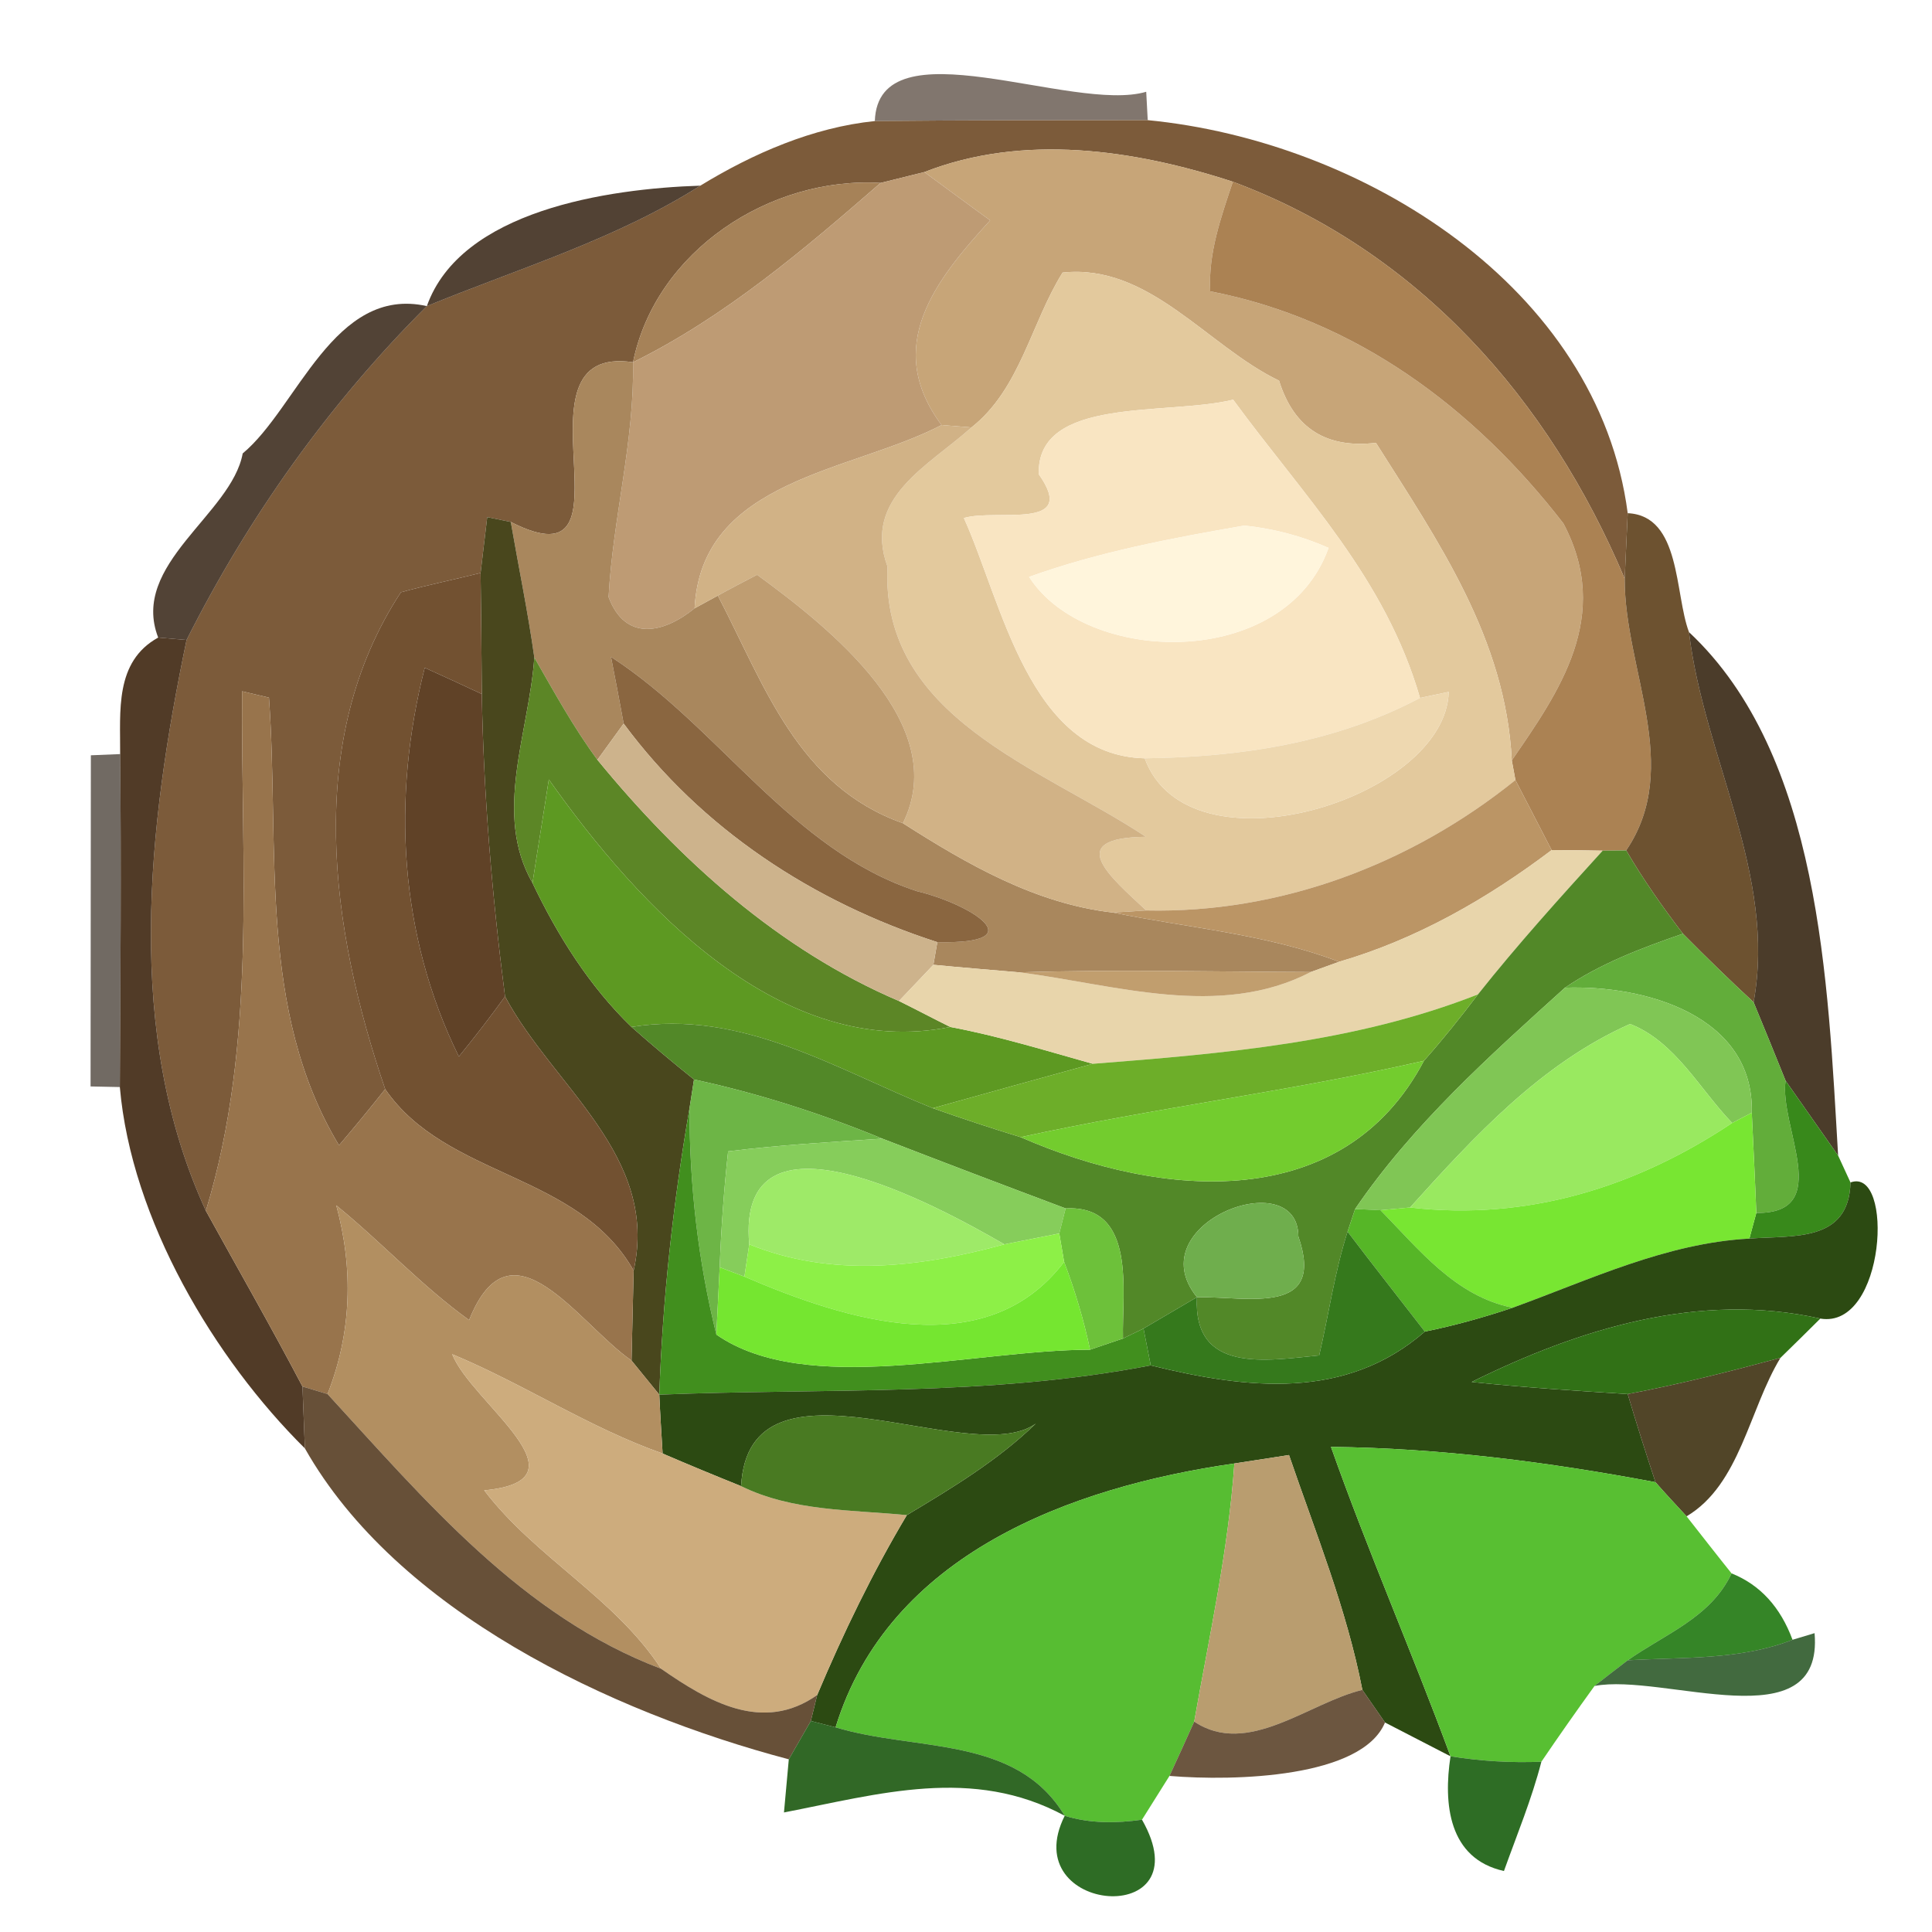 <?xml version="1.0" encoding="UTF-8" ?>
<!DOCTYPE svg PUBLIC "-//W3C//DTD SVG 1.1//EN" "http://www.w3.org/Graphics/SVG/1.1/DTD/svg11.dtd">
<svg width="64pt" height="64pt" viewBox="0 0 64 64" version="1.1" xmlns="http://www.w3.org/2000/svg">
<g id="#3423159e">
<path fill="#342315" opacity="0.62" d=" M 28.98 4.01 C 29.09 0.74 35.54 3.76 37.97 3.04 L 38.02 3.98 C 35.01 3.98 32.00 3.98 28.98 4.01 Z" />
</g>
<g id="#7c5b3afc">
<path fill="#7c5b3a" opacity="1.00" d=" M 23.20 6.15 C 24.95 5.08 26.93 4.22 28.98 4.01 C 32.00 3.98 35.01 3.98 38.02 3.98 C 45.13 4.67 52.94 9.50 53.92 17.00 C 53.89 17.54 53.85 18.62 53.82 19.17 C 51.31 13.22 46.98 8.31 40.84 6.02 C 37.56 4.95 33.89 4.42 30.62 5.70 C 30.26 5.79 29.54 5.97 29.17 6.06 C 25.51 5.84 21.72 8.31 20.97 12.00 C 16.68 11.36 21.38 19.57 16.92 17.29 L 16.14 17.13 C 16.09 17.59 15.97 18.52 15.92 18.98 C 15.04 19.20 14.15 19.38 13.28 19.62 C 10.05 24.54 10.95 30.79 12.76 36.08 C 12.26 36.71 11.75 37.33 11.23 37.94 C 8.53 33.46 9.27 28.11 8.91 23.11 L 8.02 22.90 C 7.98 28.66 8.52 34.52 6.82 40.11 C 4.11 34.22 4.89 27.40 6.18 21.20 C 8.24 17.11 10.90 13.37 14.14 10.14 C 17.19 8.89 20.39 7.93 23.20 6.15 Z" />
</g>
<g id="#c7a578ff">
<path fill="#c7a578" opacity="1.00" d=" M 30.62 5.70 C 33.89 4.42 37.56 4.95 40.84 6.02 C 40.45 7.19 40.02 8.39 40.09 9.65 C 44.90 10.58 48.83 13.51 51.79 17.34 C 53.42 20.42 51.64 22.92 50.08 25.19 C 49.88 21.16 47.66 17.96 45.58 14.67 C 43.96 14.86 42.87 14.21 42.37 12.61 C 39.98 11.46 38.07 8.72 35.20 9.03 C 34.15 10.71 33.80 12.88 32.18 14.16 L 31.19 14.08 C 29.25 11.47 30.98 9.29 32.80 7.30 C 32.25 6.90 31.16 6.10 30.62 5.70 Z" />
</g>
<g id="#392616dd">
<path fill="#392616" opacity="0.87" d=" M 14.14 10.14 C 15.26 6.98 20.11 6.25 23.20 6.15 C 20.39 7.93 17.19 8.89 14.14 10.14 Z" />
</g>
<g id="#a68258ff">
<path fill="#a68258" opacity="1.00" d=" M 20.97 12.00 C 21.72 8.31 25.51 5.84 29.17 6.06 C 26.63 8.27 24.01 10.50 20.97 12.00 Z" />
</g>
<g id="#be9b74ff">
<path fill="#be9b74" opacity="1.00" d=" M 29.17 6.06 C 29.54 5.97 30.26 5.79 30.62 5.70 C 31.16 6.10 32.25 6.90 32.80 7.30 C 30.98 9.29 29.25 11.47 31.19 14.08 C 28.21 15.64 23.23 15.86 23.01 20.15 C 21.99 20.98 20.72 21.27 20.16 19.78 C 20.30 17.17 21.02 14.62 20.97 12.00 C 24.01 10.50 26.63 8.27 29.17 6.06 Z" />
</g>
<g id="#ab8253ff">
<path fill="#ab8253" opacity="1.00" d=" M 40.84 6.02 C 46.98 8.31 51.31 13.22 53.82 19.17 C 53.81 22.18 55.75 25.40 53.87 28.17 L 53.09 28.18 C 52.67 28.17 51.82 28.16 51.40 28.16 C 51.10 27.58 50.50 26.42 50.20 25.84 L 50.08 25.19 C 51.64 22.92 53.42 20.42 51.79 17.34 C 48.83 13.51 44.90 10.58 40.09 9.65 C 40.02 8.39 40.45 7.19 40.84 6.02 Z" />
</g>
<g id="#e3c99dff">
<path fill="#e3c99d" opacity="1.00" d=" M 35.20 9.03 C 38.07 8.72 39.98 11.46 42.37 12.61 C 42.87 14.21 43.96 14.86 45.58 14.67 C 47.66 17.96 49.88 21.16 50.08 25.19 L 50.20 25.84 C 46.75 28.62 42.43 30.26 37.97 30.16 C 36.77 29.04 35.21 27.75 37.96 27.72 C 34.47 25.41 29.16 23.77 29.40 18.77 C 28.57 16.50 30.75 15.44 32.18 14.16 C 33.80 12.88 34.15 10.71 35.20 9.03 M 34.41 15.71 C 35.75 17.60 33.00 16.84 31.93 17.16 C 33.20 19.97 34.09 25.03 37.92 25.12 C 39.37 29.09 47.90 26.46 47.99 22.92 L 47.04 23.12 C 45.89 19.14 43.20 16.45 40.85 13.24 C 38.65 13.78 34.34 13.11 34.41 15.71 Z" />
</g>
<g id="#342313da">
<path fill="#342313" opacity="0.85" d=" M 8.04 15.02 C 9.85 13.52 11.06 9.45 14.14 10.14 C 10.90 13.37 8.24 17.11 6.18 21.20 L 5.24 21.12 C 4.30 18.69 7.67 17.04 8.04 15.02 Z" />
</g>
<g id="#a9875dff">
<path fill="#a9875d" opacity="1.00" d=" M 16.92 17.29 C 21.38 19.57 16.68 11.36 20.97 12.00 C 21.02 14.62 20.30 17.17 20.16 19.78 C 20.72 21.27 21.99 20.98 23.01 20.15 L 23.78 19.73 C 25.33 22.71 26.42 26.03 29.91 27.27 C 32.04 28.63 34.31 29.94 36.87 30.23 C 39.37 30.74 41.95 30.94 44.36 31.86 L 43.42 32.20 C 40.20 32.19 36.98 32.11 33.77 32.21 C 33.05 32.15 31.63 32.03 30.92 31.96 L 31.05 31.21 C 34.31 31.28 32.15 29.95 30.37 29.52 C 26.21 28.16 23.82 24.08 20.24 21.76 C 20.35 22.31 20.56 23.42 20.66 23.97 C 20.44 24.27 20.01 24.87 19.79 25.17 C 19.00 24.10 18.36 22.93 17.70 21.78 C 17.49 20.28 17.18 18.79 16.92 17.29 Z" />
</g>
<g id="#f9e5c2ff">
<path fill="#f9e5c2" opacity="1.00" d=" M 34.41 15.71 C 34.34 13.11 38.65 13.78 40.85 13.24 C 43.20 16.45 45.89 19.14 47.04 23.12 C 44.22 24.61 41.11 25.08 37.92 25.12 C 34.09 25.03 33.20 19.97 31.93 17.16 C 33.00 16.84 35.75 17.60 34.41 15.71 M 41.22 17.41 C 38.80 17.83 36.40 18.28 34.09 19.11 C 35.97 22.05 42.56 22.22 44.01 18.15 C 43.11 17.75 42.18 17.51 41.22 17.41 Z" />
</g>
<g id="#d1b286ff">
<path fill="#d1b286" opacity="1.00" d=" M 23.01 20.15 C 23.23 15.86 28.21 15.64 31.19 14.08 L 32.18 14.16 C 30.75 15.44 28.57 16.50 29.40 18.77 C 29.16 23.77 34.47 25.41 37.96 27.72 C 35.21 27.75 36.77 29.04 37.97 30.16 L 36.87 30.23 C 34.31 29.94 32.04 28.63 29.91 27.27 C 31.54 23.99 27.46 20.78 25.08 19.04 C 24.75 19.21 24.10 19.55 23.78 19.73 L 23.01 20.15 Z" />
</g>
<g id="#49471dff">
<path fill="#49471d" opacity="1.00" d=" M 16.14 17.13 L 16.92 17.29 C 17.18 18.79 17.49 20.28 17.70 21.78 C 17.53 24.26 16.32 26.95 17.64 29.25 C 18.47 30.99 19.53 32.68 20.92 34.02 C 21.60 34.62 22.29 35.20 22.99 35.76 L 22.84 36.72 C 22.30 39.85 21.95 43.02 21.84 46.20 C 21.61 45.92 21.15 45.35 20.92 45.07 C 20.94 44.32 20.97 42.83 20.99 42.09 C 21.84 38.28 18.32 35.99 16.73 33.01 C 16.30 29.68 16.02 26.34 15.96 22.99 C 15.95 21.65 15.94 20.31 15.92 18.98 C 15.97 18.52 16.09 17.59 16.14 17.13 Z" />
</g>
<g id="#fff5dcff">
<path fill="#fff5dc" opacity="1.00" d=" M 41.22 17.41 C 42.18 17.51 43.11 17.75 44.01 18.15 C 42.56 22.22 35.97 22.05 34.09 19.11 C 36.40 18.28 38.80 17.83 41.22 17.41 Z" />
</g>
<g id="#6d5230fb">
<path fill="#6d5230" opacity="1.00" d=" M 53.92 17.00 C 55.69 17.08 55.47 19.67 55.95 20.94 C 56.44 25.07 58.86 28.98 58.09 33.20 C 57.29 32.46 56.51 31.70 55.75 30.93 C 55.07 30.04 54.43 29.13 53.87 28.17 C 55.75 25.40 53.81 22.18 53.82 19.17 C 53.85 18.62 53.89 17.54 53.92 17.00 Z" />
</g>
<g id="#725131ff">
<path fill="#725131" opacity="1.00" d=" M 13.28 19.62 C 14.15 19.38 15.04 19.20 15.92 18.98 C 15.94 20.31 15.95 21.65 15.96 22.99 C 15.49 22.77 14.54 22.33 14.07 22.12 C 12.97 26.43 13.22 30.98 15.20 35.00 C 15.73 34.35 16.24 33.69 16.73 33.01 C 18.32 35.99 21.84 38.28 20.99 42.09 C 19.14 38.83 14.79 39.03 12.76 36.08 C 10.95 30.79 10.05 24.54 13.28 19.62 Z" />
</g>
<g id="#bf9d71ff">
<path fill="#bf9d71" opacity="1.00" d=" M 23.78 19.73 C 24.10 19.55 24.75 19.21 25.08 19.04 C 27.46 20.78 31.54 23.99 29.91 27.27 C 26.42 26.03 25.33 22.71 23.78 19.73 Z" />
</g>
<g id="#49321df3">
<path fill="#49321d" opacity="0.95" d=" M 5.24 21.12 L 6.18 21.20 C 4.89 27.40 4.11 34.22 6.82 40.11 C 7.89 42.05 8.99 43.97 10.02 45.93 C 10.04 46.44 10.08 47.47 10.10 47.98 C 7.11 45.02 4.35 40.41 3.97 36.01 C 3.99 32.33 4.02 28.66 3.98 24.98 C 3.99 23.57 3.79 21.92 5.24 21.12 Z" />
</g>
<g id="#392915e8">
<path fill="#392915" opacity="0.91" d=" M 55.95 20.94 C 60.31 25.02 60.55 32.54 60.89 38.28 C 60.31 37.45 59.73 36.63 59.15 35.80 C 58.80 34.93 58.45 34.07 58.09 33.20 C 58.86 28.98 56.44 25.07 55.95 20.94 Z" />
</g>
<g id="#604227ff">
<path fill="#604227" opacity="1.00" d=" M 14.07 22.12 C 14.54 22.33 15.49 22.77 15.96 22.99 C 16.02 26.34 16.30 29.68 16.73 33.01 C 16.24 33.69 15.73 34.35 15.20 35.00 C 13.22 30.98 12.97 26.43 14.07 22.12 Z" />
</g>
<g id="#5c8626ff">
<path fill="#5c8626" opacity="1.00" d=" M 17.64 29.25 C 16.32 26.95 17.53 24.26 17.70 21.78 C 18.36 22.93 19.00 24.10 19.79 25.17 C 22.51 28.49 25.80 31.46 29.78 33.16 C 30.21 33.37 31.05 33.81 31.48 34.02 C 25.90 35.14 21.17 30.05 18.18 25.82 C 18.05 26.68 17.77 28.39 17.64 29.25 Z" />
</g>
<g id="#8a6640ff">
<path fill="#8a6640" opacity="1.00" d=" M 20.24 21.76 C 23.82 24.08 26.21 28.16 30.37 29.52 C 32.15 29.95 34.31 31.28 31.05 31.21 C 26.93 29.88 23.24 27.46 20.66 23.97 C 20.56 23.42 20.35 22.31 20.24 21.76 Z" />
</g>
<g id="#98744cff">
<path fill="#98744c" opacity="1.00" d=" M 8.02 22.90 L 8.91 23.11 C 9.27 28.11 8.53 33.46 11.23 37.94 C 11.75 37.33 12.26 36.71 12.76 36.08 C 14.79 39.03 19.14 38.83 20.99 42.09 C 20.97 42.83 20.94 44.32 20.92 45.07 C 19.15 43.84 16.93 40.24 15.54 43.73 C 13.97 42.60 12.64 41.15 11.14 39.93 C 11.71 42.03 11.65 44.15 10.85 46.18 L 10.02 45.93 C 8.99 43.97 7.89 42.05 6.82 40.11 C 8.52 34.52 7.98 28.66 8.02 22.90 Z" />
</g>
<g id="#eed8b0ff">
<path fill="#eed8b0" opacity="1.00" d=" M 37.92 25.12 C 41.11 25.08 44.22 24.61 47.04 23.12 L 47.99 22.92 C 47.90 26.46 39.37 29.09 37.92 25.12 Z" />
</g>
<g id="#cdb38cff">
<path fill="#cdb38c" opacity="1.00" d=" M 19.79 25.17 C 20.01 24.87 20.44 24.27 20.66 23.97 C 23.24 27.46 26.93 29.88 31.05 31.21 L 30.92 31.96 C 30.63 32.26 30.07 32.86 29.78 33.16 C 25.80 31.46 22.51 28.49 19.79 25.17 Z" />
</g>
<g id="#21160ca2">
<path fill="#21160c" opacity="0.64" d=" M 3.01 25.02 L 3.98 24.98 C 4.02 28.66 3.99 32.33 3.97 36.01 L 3.00 35.99 C 3.00 33.25 3.01 27.76 3.01 25.02 Z" />
</g>
<g id="#5d9922ff">
<path fill="#5d9922" opacity="1.00" d=" M 18.18 25.82 C 21.17 30.05 25.90 35.14 31.48 34.02 C 33.08 34.32 34.63 34.80 36.20 35.24 C 34.88 35.60 32.22 36.34 30.90 36.71 C 27.67 35.41 24.58 33.43 20.92 34.02 C 19.53 32.68 18.47 30.99 17.64 29.25 C 17.77 28.39 18.05 26.68 18.18 25.82 Z" />
</g>
<g id="#bb9565ff">
<path fill="#bb9565" opacity="1.00" d=" M 37.97 30.16 C 42.43 30.26 46.75 28.62 50.20 25.84 C 50.50 26.42 51.10 27.58 51.40 28.16 C 49.27 29.77 46.93 31.11 44.36 31.86 C 41.95 30.94 39.37 30.74 36.87 30.23 L 37.97 30.16 Z" />
</g>
<g id="#e8d5abff">
<path fill="#e8d5ab" opacity="1.00" d=" M 51.40 28.16 C 51.82 28.16 52.67 28.17 53.09 28.18 C 51.68 29.73 50.27 31.29 48.96 32.94 C 44.89 34.54 40.53 34.90 36.20 35.24 C 34.63 34.80 33.08 34.32 31.48 34.02 C 31.05 33.81 30.21 33.37 29.78 33.16 C 30.07 32.86 30.63 32.26 30.92 31.96 C 31.63 32.03 33.05 32.15 33.77 32.21 C 36.92 32.61 40.39 33.77 43.42 32.20 L 44.36 31.86 C 46.93 31.11 49.27 29.77 51.40 28.16 Z" />
</g>
<g id="#528828ff">
<path fill="#528828" opacity="1.00" d=" M 53.09 28.18 L 53.87 28.17 C 54.43 29.13 55.07 30.04 55.75 30.93 C 54.39 31.40 53.03 31.91 51.84 32.72 C 49.35 34.97 46.79 37.26 44.89 40.05 L 44.64 40.80 C 44.21 42.14 44.02 43.53 43.70 44.90 C 41.95 45.07 39.52 45.51 39.65 42.97 C 41.36 42.95 43.92 43.60 43.01 40.96 C 43.00 38.51 37.68 40.53 39.65 42.97 C 39.21 43.23 38.32 43.75 37.88 44.01 L 37.20 44.34 C 37.16 42.79 37.67 39.91 35.30 40.03 C 33.27 39.27 31.25 38.50 29.23 37.72 C 27.21 36.89 25.13 36.22 22.99 35.76 C 22.29 35.20 21.60 34.62 20.92 34.02 C 24.58 33.43 27.67 35.41 30.90 36.71 C 31.86 37.05 32.83 37.37 33.81 37.67 C 38.52 39.73 44.50 40.21 47.17 35.14 C 47.80 34.43 48.39 33.69 48.96 32.94 C 50.27 31.29 51.68 29.73 53.09 28.18 Z" />
</g>
<g id="#62ad3aff">
<path fill="#62ad3a" opacity="1.00" d=" M 51.84 32.72 C 53.03 31.91 54.39 31.40 55.75 30.93 C 56.51 31.70 57.29 32.46 58.09 33.20 C 58.45 34.07 58.80 34.93 59.15 35.80 C 58.93 37.32 60.78 40.21 58.18 40.18 C 58.15 39.35 58.07 37.69 58.03 36.86 C 58.11 33.64 54.48 32.62 51.84 32.72 Z" />
</g>
<g id="#c19e6eff">
<path fill="#c19e6e" opacity="1.00" d=" M 33.77 32.21 C 36.98 32.11 40.20 32.19 43.42 32.20 C 40.39 33.77 36.92 32.61 33.77 32.21 Z" />
</g>
<g id="#6dae29ff">
<path fill="#6dae29" opacity="1.00" d=" M 36.20 35.24 C 40.53 34.90 44.89 34.54 48.96 32.94 C 48.39 33.69 47.80 34.43 47.17 35.14 C 42.75 36.15 38.24 36.70 33.81 37.67 C 32.83 37.37 31.86 37.05 30.90 36.71 C 32.22 36.34 34.88 35.60 36.20 35.24 Z" />
</g>
<g id="#80c655ff">
<path fill="#80c655" opacity="1.00" d=" M 44.89 40.05 C 46.79 37.26 49.35 34.97 51.84 32.72 C 54.48 32.62 58.11 33.64 58.03 36.86 L 57.38 37.20 C 56.30 36.08 55.50 34.51 54.00 33.92 C 51.05 35.23 48.84 37.64 46.71 40.00 L 45.73 40.09 L 44.89 40.05 Z" />
</g>
<g id="#99e960ff">
<path fill="#99e960" opacity="1.00" d=" M 46.71 40.00 C 48.84 37.64 51.05 35.23 54.00 33.92 C 55.50 34.51 56.30 36.08 57.38 37.20 C 54.20 39.32 50.61 40.45 46.71 40.00 Z" />
</g>
<g id="#73cc2eff">
<path fill="#73cc2e" opacity="1.00" d=" M 33.81 37.67 C 38.24 36.70 42.75 36.15 47.17 35.14 C 44.50 40.21 38.52 39.73 33.81 37.67 Z" />
</g>
<g id="#6db546ff">
<path fill="#6db546" opacity="1.00" d=" M 22.99 35.76 C 25.13 36.22 27.21 36.89 29.23 37.72 C 27.52 37.83 25.81 37.93 24.12 38.14 C 23.98 39.42 23.89 40.70 23.84 41.98 C 23.81 42.54 23.76 43.66 23.73 44.21 C 23.13 41.78 22.84 39.29 22.84 36.72 L 22.99 35.76 Z" />
</g>
<g id="#38891bff">
<path fill="#38891b" opacity="1.00" d=" M 59.15 35.80 C 59.73 36.63 60.31 37.45 60.89 38.28 L 61.30 39.17 C 61.25 41.16 59.41 40.92 57.95 41.03 L 58.18 40.18 C 60.78 40.21 58.93 37.32 59.15 35.80 Z" />
</g>
<g id="#418f1eff">
<path fill="#418f1e" opacity="1.00" d=" M 21.84 46.20 C 21.95 43.02 22.30 39.85 22.84 36.72 C 22.84 39.29 23.13 41.78 23.73 44.21 C 26.71 46.28 32.23 44.72 36.11 44.71 C 36.38 44.62 36.93 44.43 37.20 44.34 L 37.88 44.01 L 38.12 45.23 C 32.75 46.27 27.27 45.98 21.84 46.20 Z" />
</g>
<g id="#78e632ff">
<path fill="#78e632" opacity="1.00" d=" M 57.38 37.20 L 58.03 36.86 C 58.07 37.69 58.15 39.35 58.18 40.18 L 57.95 41.03 C 55.19 41.18 52.67 42.39 50.11 43.32 C 48.21 42.94 47.01 41.39 45.73 40.09 L 46.71 40.00 C 50.61 40.45 54.20 39.32 57.38 37.20 Z" />
</g>
<g id="#86cd5bff">
<path fill="#86cd5b" opacity="1.00" d=" M 24.12 38.14 C 25.81 37.93 27.52 37.83 29.23 37.72 C 31.25 38.50 33.27 39.27 35.30 40.03 L 35.09 40.86 C 34.63 40.95 33.73 41.13 33.27 41.22 C 30.99 39.90 24.38 36.32 24.82 41.22 L 24.66 42.29 L 23.84 41.98 C 23.89 40.70 23.98 39.42 24.12 38.14 Z" />
</g>
<g id="#9eea68ff">
<path fill="#9eea68" opacity="1.00" d=" M 24.82 41.22 C 24.38 36.32 30.99 39.90 33.27 41.22 C 30.46 41.99 27.55 42.33 24.82 41.22 Z" />
</g>
<g id="#2c4a12fd">
<path fill="#2c4a12" opacity="1.00" d=" M 61.30 39.17 C 62.75 38.64 62.47 44.04 60.30 43.68 C 56.28 42.78 52.31 44.02 48.75 45.78 C 50.47 45.96 52.19 46.07 53.92 46.18 C 54.21 47.16 54.52 48.13 54.84 49.10 C 51.29 48.43 47.70 47.97 44.09 47.93 C 45.31 51.38 46.78 54.74 48.05 58.18 C 47.51 57.90 46.42 57.34 45.88 57.06 C 45.69 56.79 45.32 56.25 45.13 55.98 C 44.61 53.30 43.58 50.77 42.70 48.20 C 42.25 48.27 41.34 48.41 40.89 48.48 C 35.46 49.26 29.44 51.49 27.68 57.22 L 26.86 57.01 L 27.07 56.15 C 27.93 54.11 28.90 52.10 30.04 50.19 C 31.54 49.29 33.05 48.38 34.31 47.16 C 32.15 48.72 24.81 44.46 24.55 49.23 C 23.68 48.88 22.81 48.52 21.95 48.15 C 21.92 47.66 21.86 46.69 21.84 46.20 C 27.27 45.98 32.75 46.27 38.12 45.23 C 41.33 46.02 44.58 46.39 47.20 44.11 C 48.19 43.91 49.15 43.64 50.11 43.32 C 52.67 42.39 55.19 41.18 57.95 41.03 C 59.41 40.92 61.25 41.16 61.30 39.17 Z" />
</g>
<g id="#b28f61ff">
<path fill="#b28f61" opacity="1.00" d=" M 11.14 39.93 C 12.64 41.15 13.97 42.60 15.54 43.73 C 16.93 40.24 19.15 43.84 20.92 45.07 C 21.15 45.35 21.61 45.92 21.84 46.20 C 21.86 46.69 21.92 47.66 21.95 48.15 C 19.51 47.29 17.36 45.85 14.98 44.86 C 15.61 46.47 19.64 49.03 16.04 49.37 C 17.74 51.60 20.36 52.92 21.90 55.28 C 17.30 53.54 14.09 49.71 10.85 46.18 C 11.65 44.15 11.71 42.03 11.14 39.93 Z" />
</g>
<g id="#6dc13aff">
<path fill="#6dc13a" opacity="1.00" d=" M 35.30 40.03 C 37.67 39.91 37.16 42.79 37.20 44.34 C 36.93 44.43 36.38 44.62 36.11 44.71 C 35.90 43.72 35.61 42.75 35.25 41.80 L 35.09 40.86 L 35.30 40.03 Z" />
</g>
<g id="#6fae4dff">
<path fill="#6fae4d" opacity="1.00" d=" M 39.65 42.97 C 37.68 40.53 43.00 38.51 43.01 40.96 C 43.92 43.60 41.36 42.95 39.65 42.97 Z" />
</g>
<g id="#56b627ff">
<path fill="#56b627" opacity="1.00" d=" M 44.89 40.05 L 45.73 40.09 C 47.01 41.39 48.21 42.94 50.11 43.32 C 49.15 43.64 48.19 43.91 47.20 44.11 C 46.35 43.01 45.48 41.91 44.64 40.80 L 44.89 40.05 Z" />
</g>
<g id="#8df047ff">
<path fill="#8df047" opacity="1.00" d=" M 24.82 41.22 C 27.55 42.33 30.46 41.99 33.27 41.22 C 33.73 41.13 34.63 40.95 35.09 40.86 L 35.25 41.80 C 32.66 45.22 28.01 43.73 24.66 42.29 L 24.82 41.22 Z" />
</g>
<g id="#35791cff">
<path fill="#35791c" opacity="1.00" d=" M 43.70 44.90 C 44.02 43.53 44.21 42.14 44.64 40.80 C 45.48 41.91 46.35 43.01 47.20 44.11 C 44.58 46.39 41.33 46.02 38.12 45.23 L 37.88 44.01 C 38.32 43.75 39.21 43.23 39.65 42.97 C 39.52 45.51 41.95 45.07 43.70 44.90 Z" />
</g>
<g id="#75e630ff">
<path fill="#75e630" opacity="1.00" d=" M 23.84 41.98 L 24.66 42.29 C 28.01 43.73 32.66 45.22 35.25 41.80 C 35.61 42.75 35.90 43.72 36.11 44.71 C 32.23 44.72 26.71 46.28 23.73 44.21 C 23.76 43.66 23.81 42.54 23.84 41.98 Z" />
</g>
<g id="#317116fb">
<path fill="#317116" opacity="1.00" d=" M 48.75 45.78 C 52.31 44.02 56.28 42.78 60.30 43.68 C 59.97 44.01 59.31 44.66 58.98 44.98 C 57.31 45.43 55.62 45.86 53.92 46.18 C 52.19 46.07 50.47 45.96 48.75 45.78 Z" />
</g>
<g id="#cdac7dff">
<path fill="#cdac7d" opacity="1.00" d=" M 14.98 44.86 C 17.36 45.85 19.51 47.29 21.95 48.15 C 22.81 48.52 23.68 48.88 24.55 49.23 C 26.26 50.07 28.20 50.01 30.04 50.19 C 28.90 52.10 27.93 54.11 27.07 56.15 C 25.27 57.42 23.47 56.37 21.90 55.28 C 20.36 52.92 17.74 51.60 16.04 49.37 C 19.64 49.03 15.61 46.47 14.98 44.86 Z" />
</g>
<g id="#4a3e20f5">
<path fill="#4a3e20" opacity="0.96" d=" M 53.92 46.18 C 55.62 45.86 57.31 45.43 58.98 44.98 C 57.94 46.69 57.64 49.18 55.87 50.23 C 55.61 49.95 55.09 49.39 54.84 49.10 C 54.52 48.13 54.21 47.16 53.92 46.18 Z" />
</g>
<g id="#5a4128ea">
<path fill="#5a4128" opacity="0.92" d=" M 10.02 45.93 L 10.85 46.18 C 14.09 49.71 17.30 53.54 21.90 55.28 C 23.47 56.37 25.27 57.42 27.07 56.15 L 26.86 57.01 C 26.68 57.33 26.31 57.96 26.13 58.28 C 20.20 56.71 13.15 53.37 10.10 47.98 C 10.08 47.47 10.04 46.44 10.02 45.93 Z" />
</g>
<g id="#497a22ff">
<path fill="#497a22" opacity="1.00" d=" M 24.55 49.23 C 24.81 44.46 32.15 48.72 34.31 47.16 C 33.05 48.38 31.54 49.29 30.04 50.19 C 28.20 50.01 26.26 50.07 24.55 49.23 Z" />
</g>
<g id="#57bd32ff">
<path fill="#57bd32" opacity="1.00" d=" M 27.68 57.22 C 29.44 51.49 35.46 49.26 40.89 48.48 C 40.69 51.36 40.06 54.19 39.56 57.03 C 39.36 57.48 38.95 58.38 38.74 58.83 C 38.51 59.19 38.06 59.92 37.83 60.28 C 36.98 60.40 36.11 60.41 35.27 60.15 C 33.66 57.47 30.34 58.03 27.68 57.22 Z" />
</g>
<g id="#b99d6fff">
<path fill="#b99d6f" opacity="1.00" d=" M 40.89 48.48 C 41.34 48.41 42.25 48.27 42.70 48.20 C 43.58 50.77 44.61 53.30 45.13 55.98 C 43.36 56.40 41.33 58.22 39.56 57.03 C 40.06 54.19 40.69 51.36 40.89 48.48 Z" />
</g>
<g id="#58bf32ff">
<path fill="#58bf32" opacity="1.00" d=" M 44.09 47.93 C 47.70 47.97 51.29 48.43 54.84 49.10 C 55.09 49.39 55.61 49.95 55.87 50.23 C 56.24 50.70 56.98 51.65 57.36 52.12 C 56.68 53.58 55.15 54.13 53.92 55.00 C 53.64 55.21 53.09 55.64 52.82 55.85 C 52.22 56.68 51.63 57.52 51.06 58.36 C 50.05 58.40 49.05 58.34 48.05 58.18 C 46.78 54.74 45.31 51.38 44.09 47.93 Z" />
</g>
<g id="#277d18ee">
<path fill="#277d18" opacity="0.93" d=" M 57.36 52.12 C 58.31 52.50 58.98 53.24 59.38 54.32 C 57.64 55.00 55.75 54.89 53.92 55.00 C 55.15 54.13 56.68 53.58 57.36 52.12 Z" />
</g>
<g id="#0d400ac8">
<path fill="#0d400a" opacity="0.78" d=" M 59.38 54.32 L 60.11 54.10 C 60.42 57.72 55.10 55.41 52.82 55.85 C 53.09 55.64 53.64 55.21 53.92 55.00 C 55.75 54.89 57.64 55.00 59.38 54.32 Z" />
</g>
<g id="#5a4229e3">
<path fill="#5a4229" opacity="0.89" d=" M 39.56 57.03 C 41.33 58.22 43.36 56.40 45.13 55.98 C 45.32 56.25 45.69 56.79 45.88 57.06 C 45.12 58.89 40.91 59.01 38.74 58.83 C 38.95 58.38 39.36 57.48 39.56 57.03 Z" />
</g>
<g id="#1b580fe6">
<path fill="#1b580f" opacity="0.90" d=" M 26.86 57.01 L 27.68 57.22 C 30.34 58.03 33.66 57.47 35.27 60.15 C 32.22 58.50 29.12 59.43 25.97 60.04 C 26.01 59.60 26.09 58.72 26.13 58.28 C 26.31 57.96 26.68 57.33 26.86 57.01 Z" />
</g>
<g id="#1a5f10e9">
<path fill="#1a5f10" opacity="0.91" d=" M 48.05 58.18 C 49.05 58.34 50.05 58.40 51.06 58.36 C 50.74 59.60 50.25 60.78 49.82 61.98 C 47.98 61.57 47.81 59.75 48.05 58.18 Z" />
</g>
<g id="#1a5e10e7">
<path fill="#1a5e10" opacity="0.91" d=" M 35.27 60.15 C 36.11 60.41 36.98 60.40 37.83 60.28 C 39.91 63.93 33.63 63.42 35.27 60.15 Z" />
</g>
</svg>
